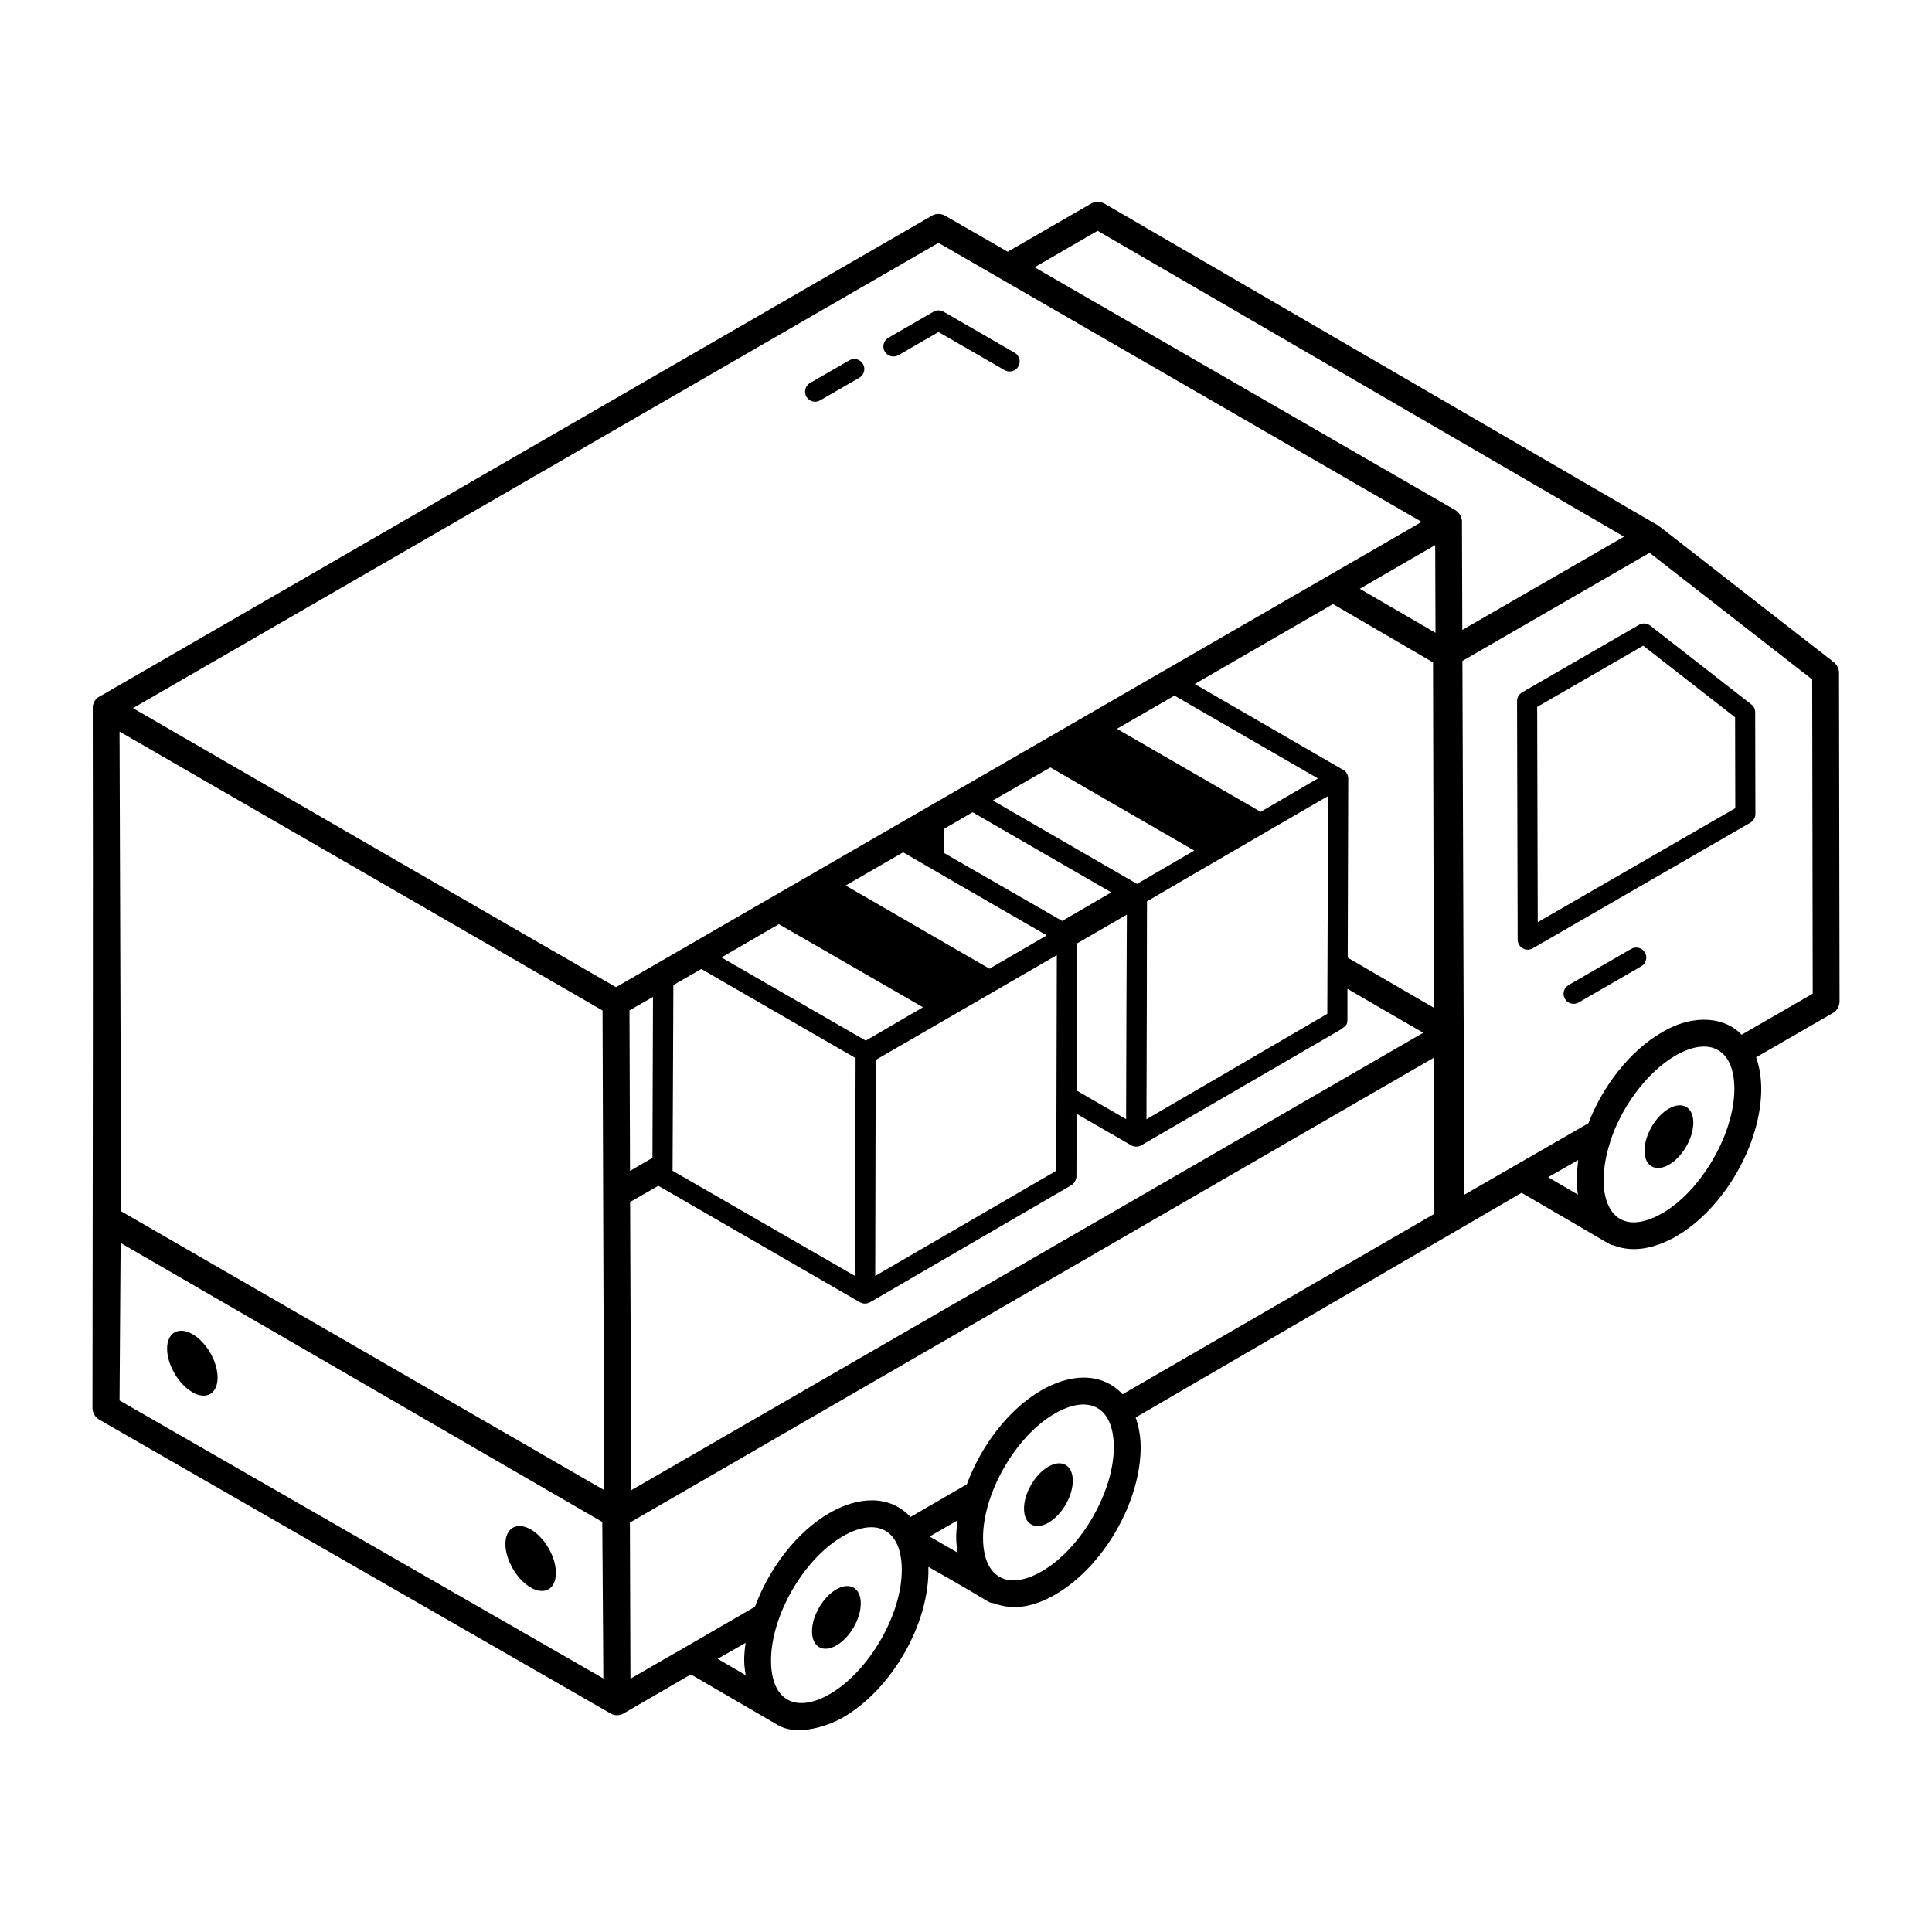 <svg id="SvgjsSvg1018" width="256" height="256" xmlns="http://www.w3.org/2000/svg" version="1.1" xmlns:xlink="http://www.w3.org/1999/xlink" xmlns:svgjs="http://svgjs.com/svgjs"><defs id="SvgjsDefs1019"></defs><g id="SvgjsG1020"><svg xmlns="http://www.w3.org/2000/svg" enable-background="new 0 0 72 72" viewBox="0 0 72 72" width="256" height="256"><path d="M68.555,37.311l-0.02-12.23c0-0.16-0.07-0.3-0.19-0.4
		c-4.218-3.276-6.467-5.048-6.57-5.11L41.165,7.591
		c-0.16-0.09-0.35-0.09-0.51,0l-3.1,1.79L35.225,8.041
		c-0.15-0.09-0.35-0.09-0.5,0L3.714,25.956
		c-0.006,0.003-0.013,0.002-0.018,0.005c-0.15,0.09-0.25,0.26-0.24,0.43
		c0.016,6.07-0.002,19.56-0.01,26.08c0,0.18,0.1,0.35,0.26,0.44
		l19.04,10.94c0.15,0.094,0.349,0.094,0.5,0l2.5-1.45l3.23,1.88
		c0.631,0.395,1.728,0.134,2.451-0.283c1.773-1.024,3.229-3.462,3.171-5.605
		c2.589,1.462,2.147,1.301,2.433,1.354c0.789,0.301,1.566,0.099,2.297-0.323
		c1.79-1.033,3.187-3.45,3.181-5.502c-0.001-0.411-0.076-0.769-0.186-1.097
		c1.471-0.856-5.328,3.101,14.383-8.373c3.393,1.969,3.3,1.95,3.4,1.95
		c0.01,0.01,0.02,0.01,0.03,0.01c0.771,0.301,1.593,0.079,2.32-0.33
		c1.79-1.03,3.18-3.45,3.18-5.5c0-0.44-0.07-0.84-0.19-1.18l2.86-1.65
		C68.465,37.661,68.555,37.491,68.555,37.311z M22.455,37.657
		c0,0.128,0.045,13.406,0.06,17.874c-0.856-0.494,4.567,2.636-18-10.39
		c-0.075-22.448-0.057-17.016-0.06-17.877C4.568,27.329,22.557,37.716,22.455,37.657
		z M23.525,55.536c-0-0.104-0.043-10.842-0.042-10.741l1.052-0.604l7.51,4.34
		c0.138,0.069,0.252,0.064,0.38,0l7.5-4.36c0.11-0.07,0.18-0.19,0.19-0.32
		L40.125,41.511l2.03,1.17c0.105,0.07,0.282,0.065,0.38,0
		c0.103-0.06,7.565-4.391,7.46-4.33c0.116-0.111,0.22-0.112,0.22-0.35
		v-1.15l2.825,1.637C50.101,40.189,54.353,37.733,23.525,55.536z M24.335,37.151
		l-0.02,6l-0.836,0.485l-0.02-5.981L24.335,37.151z M50.675,21.941l2.811-1.627
		l0.011,3.269L50.675,21.941z M49.677,22.512l3.728,2.173
		c0.042,17.362,0.028,11.709,0.031,12.871l-3.211-1.865l0.02-6.68
		c0-0.13-0.07-0.26-0.19-0.32l-5.53-3.2
		C44.626,25.433,50.02,22.314,49.677,22.512z M49.465,37.781
		c-2.806,1.64-6.825,3.98-6.74,3.93c0.047-15.873-0.004,1.677,0.02-8.12
		c2.027-1.187,6.646-3.865,6.75-3.925C49.495,29.77,49.464,37.882,49.465,37.781z
		 M41.967,41.707L40.125,40.641l0.009-5.479l1.861-1.077
		C41.976,37.05,41.979,38.361,41.967,41.707z M39.365,43.631l-6.748,3.919
		l0.018-8.049l6.75-3.906C39.385,35.696,39.364,44.169,39.365,43.631z M46.981,30.255
		l-5.356-3.094l2.144-1.238l5.346,3.087L46.981,30.255z M39.145,28.601l5.361,3.097
		c-0.669,0.39-2.261,1.317-2.132,1.242c-0.101-0.059-5.718-3.305-5.375-3.107
		C37.266,29.68,39.246,28.543,39.145,28.601z M41.416,33.256l-1.831,1.065
		l-4.4-2.53c0.001-0.101,0.011-1.011,0.01-0.91
		c0.1-0.058,1.15-0.668,1.05-0.61C36.346,30.33,41.759,33.455,41.416,33.256z
		 M33.658,31.763c0.94,0.547,2.996,1.743,5.353,3.096
		c-0.1,0.058-2.274,1.322-2.136,1.242c-0.101-0.059-5.703-3.298-5.36-3.1
		C31.773,32.852,33.786,31.689,33.658,31.763z M34.398,37.537l-2.133,1.244
		c-2.147-1.237-5.567-3.208-5.379-3.1l2.14-1.24L34.398,37.537z
		 M31.885,39.431c-0,0.1-0.021,8.664-0.02,8.12
		c-0.101-0.058-7.247-4.178-6.8-3.92c0-0.1,0.032-7.384,0.03-6.92
		l1.04-0.6C26.236,36.17,32.266,39.651,31.885,39.431z M40.905,8.601
		l19.617,11.398l-6.026,3.476l-0.013-4.018c0-0.002,0.002-0.004,0.002-0.006
		c0-0.18-0.1-0.35-0.25-0.44L38.555,9.961L40.905,8.601z M34.975,9.051
		c21.528,12.431,15.39,8.887,18.007,10.398
		c-6.621,3.824-23.536,13.592-30.025,17.339
		c-4.673-2.684-10.474-6.049-18.002-10.397L34.975,9.051z M4.455,52.191
		l0.04-5.87c1.835,1.063-6.649-3.851,17.95,10.397
		c0.029,3.747,0.04,5.881,0.04,5.833L4.455,52.191z M23.495,62.561
		c-0-0.103-0.022-6.216-0.02-5.82c0.102-0.059,30.078-17.392,29.966-17.326
		l0.014,5.82l-11.618,6.725c-0.815-0.861-1.994-0.745-3.028-0.147
		c-1.221,0.705-2.246,2.061-2.778,3.503l-2.097,1.216
		c-0.82-0.864-1.999-0.739-3.025-0.145c-1.218,0.704-2.241,2.054-2.775,3.493
		C20.266,64.438,28.659,59.576,23.495,62.561z M27.786,61.225
		c-0.079,0.598-0.06,0.774,0.001,1.203l-1.042-0.608L27.786,61.225z M30.926,63.132
		c-1.249,0.722-2.188,0.268-2.192-1.245c-0.005-1.672,1.219-3.794,2.673-4.633
		c1.27-0.736,2.196-0.252,2.2,1.245C33.612,60.169,32.384,62.29,30.926,63.132z
		 M35.686,56.658c-0.077,0.591-0.061,0.768,0.002,1.205l-1.043-0.602
		L35.686,56.658z M38.827,58.558c-1.268,0.732-2.188,0.248-2.192-1.245
		c-0.005-1.672,1.219-3.794,2.673-4.633c1.266-0.731,2.196-0.258,2.2,1.245
		C41.513,55.594,40.285,57.716,38.827,58.558z M57.695,43.871l1.12-0.64
		c-0.048,0.396-0.079,0.899-0.01,1.29L57.695,43.871z M64.635,40.581
		c0,1.67-1.23,3.79-2.68,4.63c-1.908,1.09-2.622-0.591-1.94-2.68
		c0.369-1.181,1.308-2.542,2.42-3.19C63.725,38.598,64.635,39.106,64.635,40.581
		z M64.905,38.561c-0.565-0.617-1.723-0.829-2.97-0.09
		c-1.19,0.69-2.2,1.99-2.74,3.39c-3.333,1.92-4.635,2.67-4.634,2.669
		c-0.008-5.649,0.003-1.423-0.061-19.899c0.1-0.058,7.441-4.3,6.975-4.03
		l6.06,4.72l0.02,11.71L64.905,38.561z" fill="#000000" class="color000 svgShape"></path><path d="M31.166 59.232c-.5.289-.907.992-.905 1.569.002.577.411.808.911.519.502-.29.909-.992.907-1.569C32.078 59.174 31.669 58.942 31.166 59.232zM39.067 54.658c-.5.289-.907.992-.905 1.569.002.577.411.808.911.519.503-.29.909-.992.907-1.569S39.57 54.368 39.067 54.658zM62.192 41.316c-.5.289-.907.992-.905 1.569.002.577.411.808.911.519.503-.29.909-.992.907-1.569C63.104 41.258 62.695 41.026 62.192 41.316zM19.784 57c-.519-.3-.947-.061-.949.535-.002.596.424 1.328.943 1.627.519.3.938.056.939-.541C20.719 58.025 20.303 57.299 19.784 57zM7.176 49.722c-.519-.3-.947-.061-.949.535-.002.596.424 1.328.943 1.627.519.3.938.056.939-.541C8.111 50.747 7.695 50.021 7.176 49.722zM33.484 13.236l1.492-.862 2.462 1.421c.179.103.409.042.512-.137.104-.179.042-.409-.137-.512l-2.65-1.529c-.116-.067-.259-.067-.375 0l-1.68.97c-.179.104-.241.333-.137.512C33.075 13.277 33.305 13.34 33.484 13.236zM30.564 14.921l1.46-.843c.179-.104.241-.333.137-.512-.104-.179-.333-.241-.512-.137l-1.46.843c-.179.104-.241.333-.137.512C30.156 14.964 30.386 15.025 30.564 14.921zM65.267 26.252l-3.767-2.937c-.121-.094-.287-.105-.418-.029l-4.358 2.516c-.116.067-.188.191-.188.326l.023 8.889c.001.29.316.467.562.324l8.11-4.682c.116-.067.188-.191.188-.326l-.008-3.787C65.411 26.432 65.358 26.323 65.267 26.252zM57.307 34.368l-.021-8.024 3.952-2.281 3.424 2.669.007 3.387L57.307 34.368zM60.79 35.362l-2.334 1.348c-.179.104-.241.333-.137.512.104.18.333.241.512.137l2.334-1.348c.179-.104.241-.333.137-.512C61.199 35.32 60.97 35.258 60.79 35.362z" fill="#000000" class="color000 svgShape"></path></svg></g></svg>